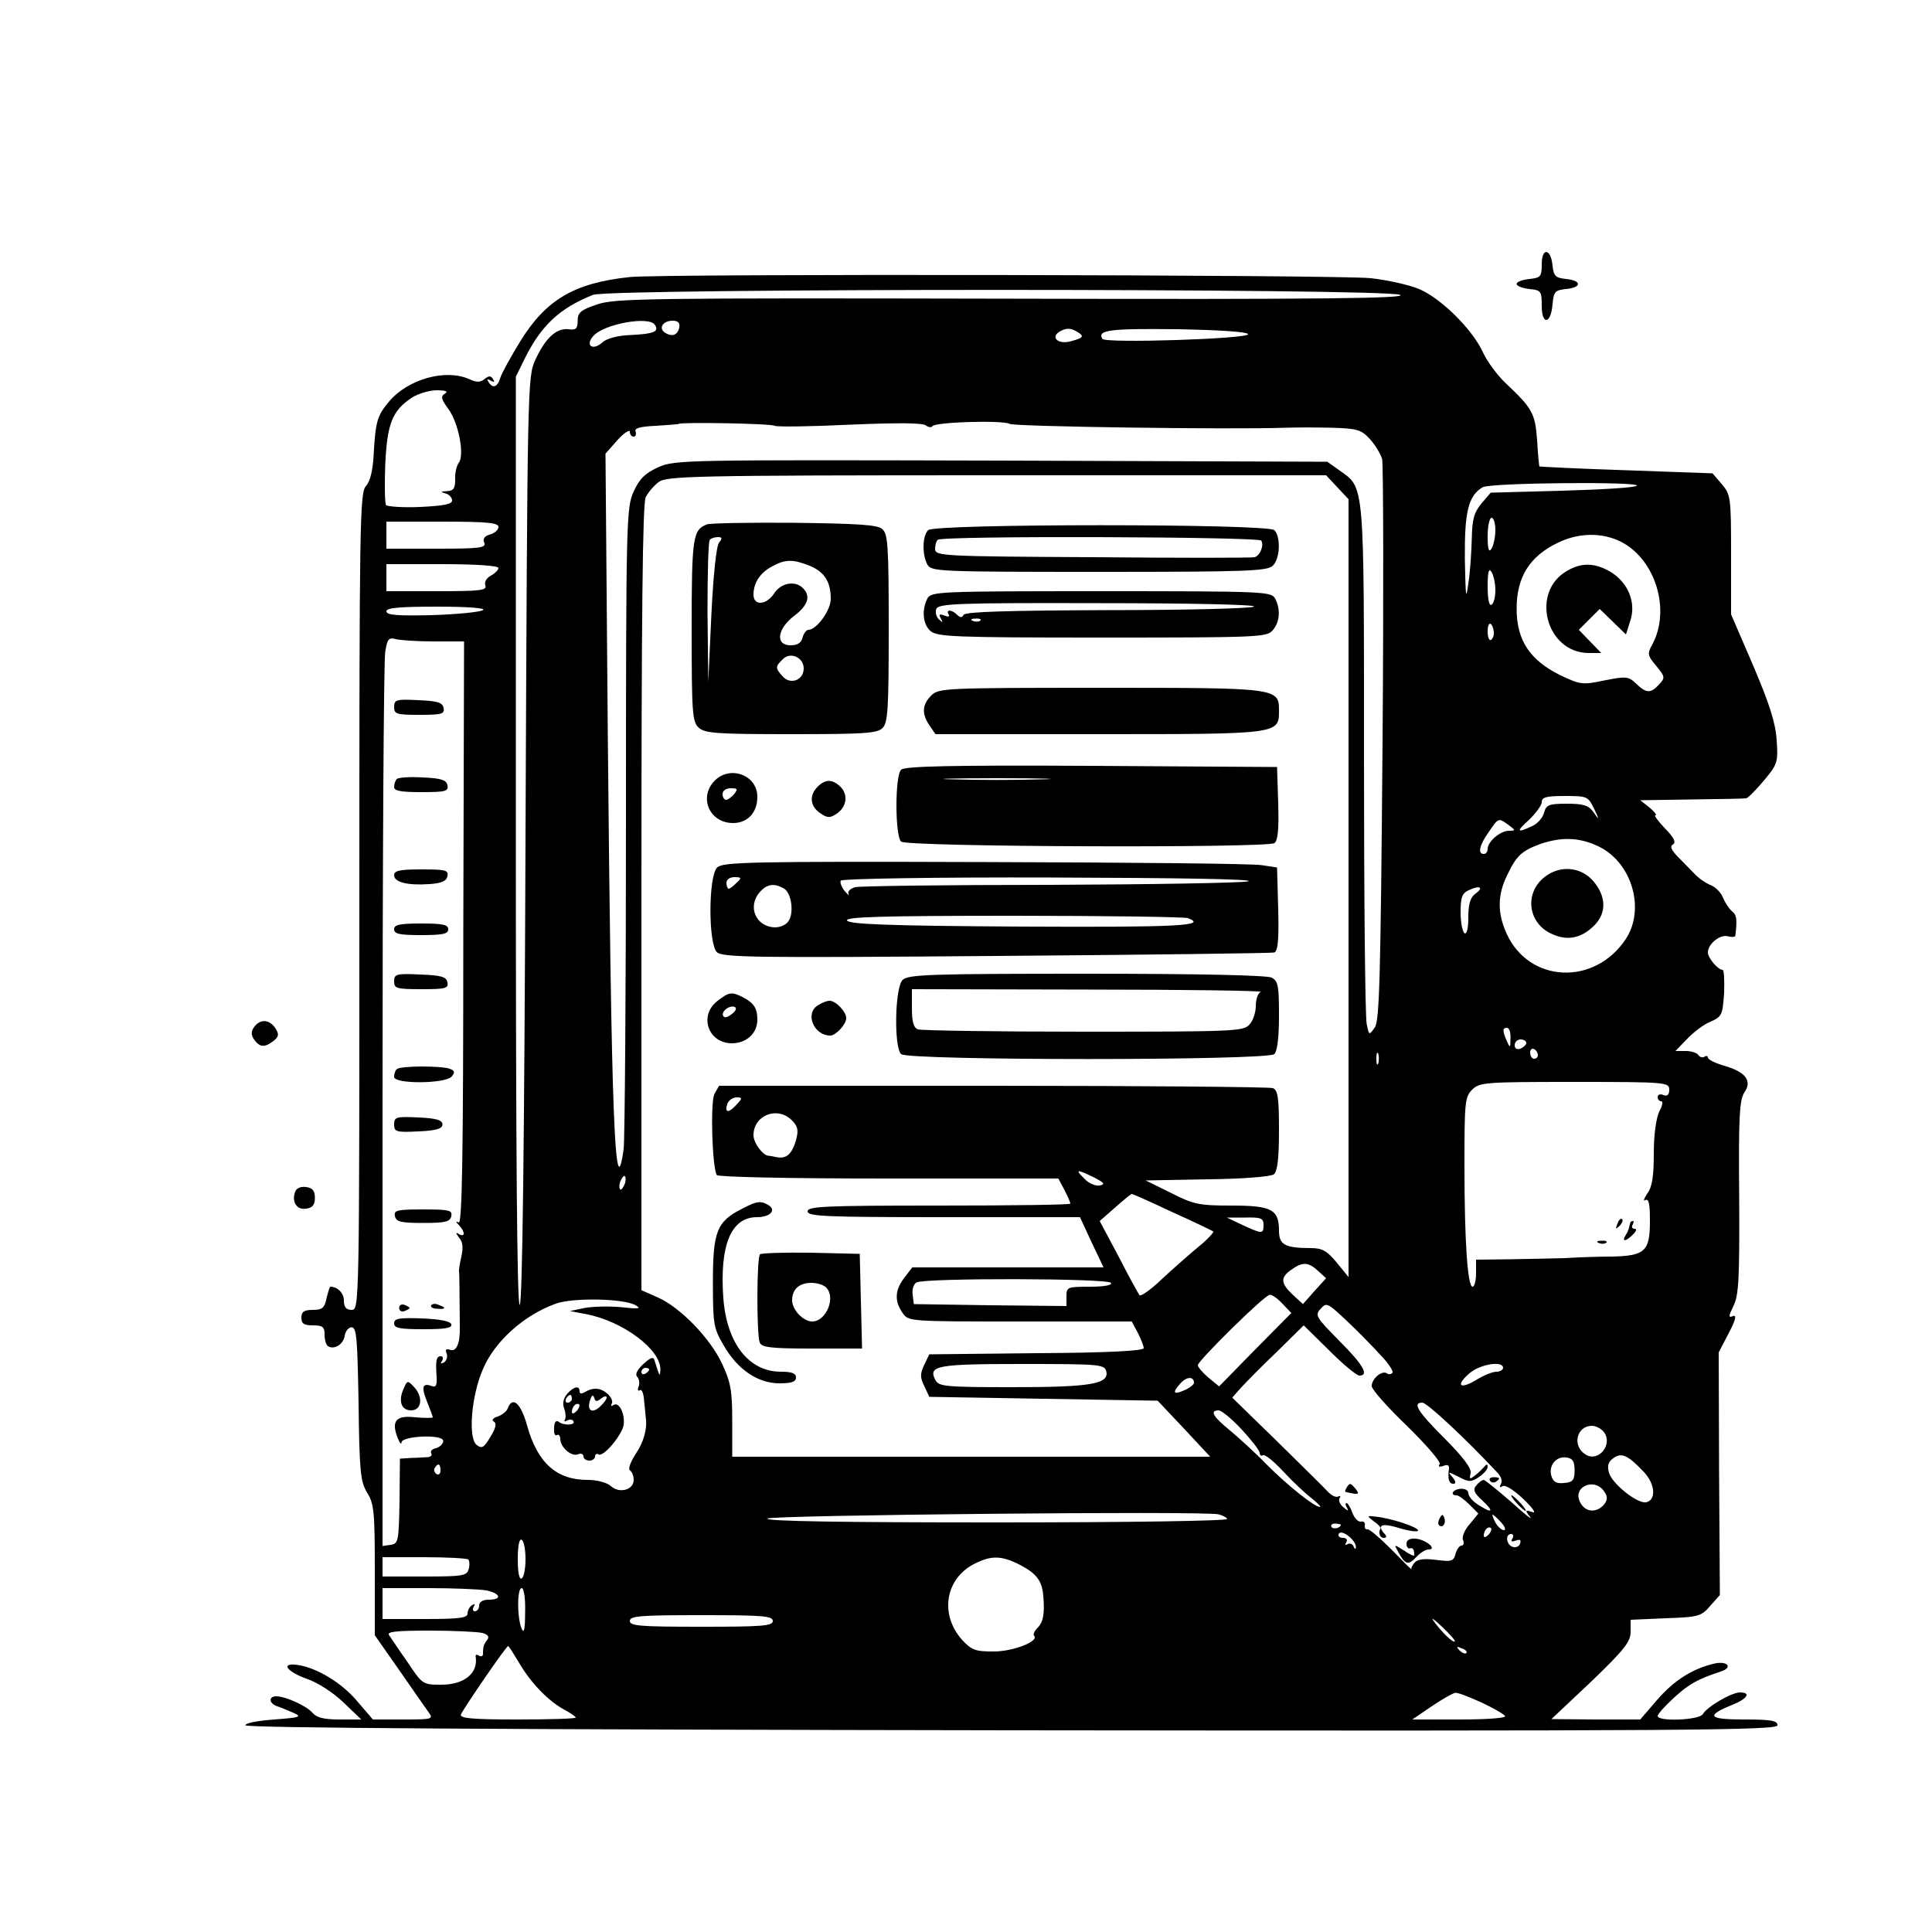 <?xml version="1.0" standalone="no"?>
<!DOCTYPE svg PUBLIC "-//W3C//DTD SVG 20010904//EN"
 "http://www.w3.org/TR/2001/REC-SVG-20010904/DTD/svg10.dtd">
<svg version="1.0" xmlns="http://www.w3.org/2000/svg"
 width="500pt" height="500pt" viewBox="0 0 500 500"
 preserveAspectRatio="xMidYMid meet">

<g transform="translate(0,500) scale(0.1,-0.1)"
fill="#000000" stroke="none">
<path d="M3990 4316 c0 -32 -3 -35 -32 -38 -18 -2 -33 -7 -33 -13 0 -5 15 -11
33 -13 30 -3 32 -5 32 -43 0 -52 24 -48 28 4 3 32 6 36 35 39 41 4 41 22 0 26
-27 3 -32 7 -35 34 -4 45 -28 49 -28 4z"/>
<path d="M1630 4283 c-143 -15 -217 -58 -284 -167 -24 -39 -47 -81 -51 -93 -7
-25 -20 -30 -31 -11 -5 7 -3 8 6 3 9 -5 11 -4 6 4 -6 9 -11 9 -22 0 -11 -9
-21 -9 -40 0 -61 27 -158 0 -207 -58 -31 -37 -35 -51 -40 -138 -2 -40 -9 -69
-20 -81 -16 -17 -17 -97 -17 -1075 0 -1050 0 -1057 -20 -1057 -14 0 -20 7 -20
24 0 19 -16 36 -35 36 -2 0 -6 -14 -10 -30 -5 -25 -11 -30 -36 -30 -22 0 -29
-5 -29 -20 0 -16 7 -20 30 -20 25 0 30 -4 30 -24 0 -14 4 -27 9 -30 16 -10 40
5 43 27 2 12 10 22 18 22 13 0 15 -30 18 -198 2 -176 5 -201 22 -230 18 -28
20 -50 20 -200 l0 -169 63 -90 c34 -49 68 -98 76 -109 13 -18 11 -19 -65 -19
l-79 0 -42 49 c-40 47 -104 85 -152 92 -45 7 -31 -16 21 -35 30 -10 70 -36 97
-62 l46 -44 -56 0 c-41 0 -60 5 -70 17 -15 18 -70 43 -94 43 -21 0 -19 -19 3
-26 9 -3 28 -11 42 -17 22 -10 17 -12 -50 -17 -41 -3 -75 -9 -75 -15 0 -7 669
-11 1983 -13 1758 -2 1982 0 1982 13 0 12 -16 15 -86 15 -92 0 -101 9 -33 37
41 16 52 33 22 33 -22 0 -85 -37 -96 -56 -9 -16 -117 -20 -117 -5 0 5 19 26
43 48 38 35 62 48 120 67 32 10 19 28 -15 21 -57 -13 -105 -43 -150 -95 l-43
-50 -115 0 -115 1 103 97 c86 83 102 103 102 129 l0 31 91 4 c85 3 92 5 115
32 l25 28 -2 314 -1 314 26 50 c18 34 21 48 11 44 -12 -5 -12 -1 1 26 14 27
16 71 15 281 -2 207 1 253 13 271 21 30 5 53 -49 69 -25 7 -45 17 -45 22 0 4
-4 6 -9 2 -5 -3 -12 -1 -16 5 -3 5 -18 10 -32 10 l-27 0 30 31 c16 17 43 38
61 45 29 13 31 17 35 74 1 33 0 60 -4 60 -12 0 -38 31 -38 45 0 22 31 47 51
42 11 -3 19 -2 20 1 5 42 4 54 -9 64 -8 7 -18 23 -23 35 -5 13 -19 27 -31 32
-13 5 -32 18 -43 30 -11 11 -31 32 -44 45 -16 17 -20 26 -11 31 8 5 2 18 -21
41 -18 19 -29 34 -25 34 5 0 -2 9 -15 20 l-24 19 133 2 c72 1 136 2 141 3 4 0
25 21 46 46 35 42 37 47 33 105 -3 45 -19 94 -61 193 l-57 132 0 155 c0 148
-1 155 -24 182 l-24 28 -223 8 c-123 4 -224 9 -225 10 -1 1 -4 32 -6 68 -5 70
-13 83 -82 148 -21 20 -48 56 -59 81 -28 59 -106 136 -162 161 -25 11 -82 24
-127 29 -77 9 -1837 12 -1918 3z m1993 -46 c22 -9 -190 -12 -1000 -10 -952 2
-1032 1 -1078 -15 -42 -14 -50 -21 -50 -42 0 -20 -4 -25 -24 -22 -31 3 -59
-22 -85 -78 -21 -45 -21 -51 -26 -1244 -3 -786 -8 -1200 -15 -1203 -7 -2 -10
402 -10 1200 l0 1202 24 49 c42 84 90 129 176 163 44 17 2048 17 2088 0z
m-1928 -78 c11 -17 -2 -23 -62 -26 -34 -1 -63 -9 -74 -19 -25 -23 -46 -8 -23
17 28 31 145 52 159 28z m63 -6 c-4 -20 -18 -26 -37 -14 -18 12 -5 31 20 31
14 0 19 -6 17 -17z m1032 -13 c17 -11 13 -15 -22 -24 -30 -7 -49 11 -27 25 18
11 30 11 49 -1z m440 -5 c0 -12 -369 -24 -377 -12 -14 23 19 27 193 25 114 -2
184 -7 184 -13z m-2079 -154 c-11 -7 -9 -14 9 -39 27 -36 43 -121 27 -140 -5
-7 -10 -26 -9 -42 0 -24 -4 -30 -21 -31 -17 -1 -18 -2 -4 -6 9 -2 17 -11 17
-18 0 -10 -22 -14 -82 -17 -46 -2 -86 1 -89 5 -3 4 -4 52 -2 105 5 106 18 139
69 173 16 10 45 19 64 19 24 0 31 -3 21 -9z m854 -83 c6 -3 93 -2 195 3 121 5
188 5 196 -2 7 -5 15 -6 17 -2 7 11 184 16 200 6 10 -7 573 -15 712 -10 28 1
83 1 123 0 64 -2 75 -5 97 -29 14 -15 28 -39 32 -52 3 -14 4 -346 1 -737 -5
-611 -8 -716 -20 -734 -15 -21 -15 -21 -21 9 -4 16 -7 325 -7 686 0 725 2 700
-64 747 l-31 22 -843 3 c-821 2 -845 2 -888 -17 -35 -16 -49 -30 -64 -63 -19
-41 -20 -72 -20 -849 0 -443 -3 -827 -6 -853 -23 -162 -32 89 -41 1070 l-6
730 31 35 c17 19 32 28 32 22 0 -7 4 -13 10 -13 5 0 7 6 5 13 -4 9 11 13 52
15 32 2 59 4 60 5 5 5 240 1 248 -5z m1456 -159 l29 -31 0 -1006 0 -1007 -31
38 c-25 30 -37 37 -67 37 -67 0 -82 9 -82 45 0 55 -19 65 -123 65 -84 0 -98 3
-157 33 l-65 32 159 3 c97 1 165 7 173 13 9 8 13 41 13 114 0 85 -3 104 -16
109 -9 3 -335 6 -724 6 l-709 0 -12 -21 c-11 -22 -6 -189 6 -210 4 -5 179 -9
445 -9 l439 0 16 -30 c8 -16 15 -31 15 -35 0 -3 -153 -5 -340 -5 -296 0 -340
-2 -340 -15 0 -13 46 -15 353 -15 l352 0 30 -65 31 -65 -247 0 -248 0 -20 -26
c-25 -32 -27 -61 -5 -92 15 -22 17 -22 304 -22 l289 0 16 -30 c8 -16 15 -34
15 -39 0 -7 -95 -12 -277 -13 l-278 -3 -13 -27 c-11 -23 -11 -33 0 -55 l13
-28 295 -5 296 -5 68 -72 68 -73 -618 0 -619 0 0 93 c0 78 -4 100 -26 147 -31
67 -108 146 -166 172 l-43 19 0 1015 c0 728 3 1021 11 1037 6 12 21 30 33 39
20 16 81 18 874 18 l854 0 29 -31z m775 4 c-4 -5 -91 -10 -193 -13 l-185 -5
-24 -28 c-19 -23 -24 -40 -25 -90 -1 -34 -4 -87 -9 -117 -6 -46 -7 -36 -9 63
-1 123 9 164 46 186 21 12 410 15 399 4z m-366 -115 c0 -18 -5 -40 -10 -48 -7
-11 -10 -2 -10 33 0 26 5 47 10 47 6 0 10 -15 10 -32z m-2580 8 c0 -7 -10 -16
-21 -19 -15 -4 -20 -11 -16 -21 6 -14 -10 -16 -123 -16 l-130 0 0 35 0 35 145
0 c117 0 145 -3 145 -14z m2905 -38 c90 -46 130 -178 80 -268 -12 -22 -11 -27
11 -53 23 -28 24 -31 8 -48 -22 -24 -33 -24 -60 2 -20 19 -26 19 -82 8 -57
-12 -62 -11 -115 14 -78 39 -112 90 -112 172 0 82 34 136 108 171 54 26 114
26 162 2z m-2905 -68 c0 -5 -9 -14 -20 -20 -11 -6 -17 -16 -14 -25 5 -13 -13
-15 -125 -15 l-131 0 0 35 0 35 145 0 c86 0 145 -4 145 -10z m2580 -57 c0 -17
-4 -35 -10 -38 -6 -4 -10 14 -10 47 0 38 3 49 10 38 5 -8 10 -29 10 -47z
m-2620 -52 c-8 -5 -68 -11 -133 -13 -89 -2 -117 0 -117 10 0 9 33 12 133 12
80 0 126 -4 117 -9z m2616 -56 c1 -8 -2 -17 -7 -21 -5 -3 -9 7 -9 22 0 27 12
26 16 -1z m-2743 -25 l78 0 -2 -755 c0 -574 -3 -754 -12 -749 -8 5 -8 2 1 -7
16 -17 16 -32 0 -23 -9 6 -9 3 0 -9 10 -11 11 -26 6 -49 -4 -18 -7 -36 -6 -39
1 -5 1 -30 2 -143 1 -43 -9 -66 -26 -59 -10 3 -12 0 -8 -10 3 -8 0 -18 -7 -23
-8 -4 -10 -3 -5 4 4 7 2 12 -3 12 -12 0 -14 -10 -11 -54 1 -22 -2 -27 -13 -23
-24 9 -27 -3 -12 -40 8 -20 15 -38 15 -41 0 -2 -20 -2 -45 0 -50 6 -63 -9 -46
-53 5 -13 10 -19 10 -12 1 17 108 22 108 4 0 -8 -9 -16 -19 -19 -10 -2 -15 -8
-12 -13 3 -5 -1 -9 -8 -10 -7 0 -26 -2 -43 -2 l-30 -2 -1 -110 c-2 -104 -3
-110 -23 -113 l-21 -3 0 1138 c0 626 3 1155 7 1176 5 33 9 38 27 33 12 -3 56
-6 99 -6z m3002 -432 c15 -31 14 -32 -1 -10 -13 18 -26 22 -69 22 -47 0 -53
-3 -59 -23 -3 -13 -17 -29 -31 -35 -40 -19 -42 -14 -7 17 17 17 32 37 32 45 0
13 12 16 60 16 57 0 60 -1 75 -32z m-221 -43 c19 -14 19 -15 1 -15 -22 0 -55
-28 -55 -47 0 -7 -4 -13 -10 -13 -16 0 -12 22 13 57 25 37 25 37 51 18z m236
-57 c85 -43 118 -163 67 -239 -81 -121 -250 -113 -308 15 -24 53 -24 100 2
152 24 50 37 62 86 80 56 19 103 17 153 -8z m-323 -122 c-12 -9 -17 -27 -17
-60 0 -29 -4 -45 -10 -41 -5 3 -10 28 -10 54 0 40 4 50 23 58 28 13 38 6 14
-11z m92 -373 c0 -25 -1 -26 -9 -8 -12 27 -12 35 0 35 6 0 10 -12 9 -27z m41
-12 c0 -5 -7 -11 -15 -15 -9 -3 -15 0 -15 9 0 8 7 15 15 15 8 0 15 -4 15 -9z
m30 -32 c0 -5 -4 -9 -10 -9 -5 0 -10 7 -10 16 0 8 5 12 10 9 6 -3 10 -10 10
-16z m-413 -21 c-3 -7 -5 -2 -5 12 0 14 2 19 5 13 2 -7 2 -19 0 -25z m753 -68
c0 -13 -5 -18 -15 -14 -8 4 -15 1 -15 -5 0 -6 4 -11 9 -11 6 0 3 -12 -5 -27
-8 -18 -14 -58 -14 -108 0 -59 -4 -87 -17 -104 -9 -14 -11 -21 -5 -17 9 5 12
-9 12 -53 0 -79 -12 -91 -98 -93 -37 0 -92 -2 -122 -4 -30 -1 -94 -2 -142 -3
l-88 -1 0 -35 c0 -19 -4 -35 -9 -35 -13 0 -21 118 -21 313 0 164 1 178 20 197
19 19 33 20 265 20 237 0 245 -1 245 -20z m-2415 -40 c-20 -22 -31 -20 -22 5
4 8 14 15 23 15 16 0 16 -2 -1 -20z m144 -39 c16 -16 18 -26 11 -52 -11 -36
-24 -48 -49 -44 -9 2 -19 4 -23 4 -15 2 -38 34 -38 53 0 52 62 76 99 39z m782
-148 c27 -14 30 -18 15 -21 -10 -2 -28 5 -39 17 -26 25 -21 26 24 4z m-1215
-19 c-4 -9 -9 -15 -11 -12 -3 3 -3 13 1 22 4 9 9 15 11 12 3 -3 3 -13 -1 -22z
m1418 -71 c56 -25 103 -48 106 -50 2 -2 -15 -21 -40 -41 -24 -20 -67 -58 -95
-84 -27 -26 -53 -44 -56 -40 -3 4 -28 49 -54 100 l-49 92 40 35 c21 19 41 35
43 35 3 0 50 -21 105 -47z m236 -33 c0 -24 -3 -24 -55 0 l-40 19 48 0 c41 1
47 -2 47 -19z m141 -119 l21 -19 -30 -33 -30 -34 -26 24 c-32 30 -33 45 -4 65
29 21 44 20 69 -3z m-536 -31 c4 -6 -17 -10 -54 -10 -59 0 -61 -1 -61 -25 l0
-25 -197 2 -198 3 -3 24 c-2 13 2 28 10 32 19 12 495 11 503 -1z m444 -54 l23
-24 -94 -95 -93 -95 -28 23 c-15 13 -27 27 -27 32 0 11 173 182 186 182 6 1
21 -10 33 -23z m-1674 -4 c16 -9 8 -10 -37 -5 -31 3 -73 2 -95 -2 l-38 -8 42
-8 c95 -18 194 -92 192 -144 -1 -20 -2 -18 -15 24 -3 11 -10 8 -29 -9 -16 -15
-22 -27 -16 -33 5 -5 7 -16 4 -25 -4 -8 -2 -13 3 -10 5 4 10 -9 11 -28 2 -19
4 -37 4 -41 5 -30 -5 -65 -26 -96 -13 -20 -20 -39 -15 -42 6 -4 10 -15 10 -25
0 -26 -37 -36 -59 -16 -10 9 -35 16 -60 16 -81 0 -130 44 -157 141 -16 58 -38
77 -50 44 -3 -8 -15 -17 -26 -21 -13 -4 -16 -9 -10 -13 8 -5 5 -17 -9 -40 -17
-28 -22 -31 -36 -20 -22 19 -13 128 17 196 30 71 105 139 188 169 43 16 176
14 207 -4z m1926 -127 c21 -21 35 -43 33 -47 -3 -5 -10 -6 -15 -2 -13 8 -39
-14 -39 -33 0 -9 41 -55 91 -103 50 -49 88 -93 85 -99 -5 -7 -1 -8 9 -5 11 5
16 2 15 -7 -4 -26 0 -39 11 -39 8 0 7 6 -2 17 -13 15 -12 15 16 1 26 -14 32
-14 52 -1 13 9 23 20 23 27 0 7 -3 7 -8 1 -4 -5 -15 -16 -24 -23 -14 -11 -16
-11 -12 5 3 12 -18 41 -70 93 -68 68 -81 90 -55 90 12 0 111 -92 195 -182 9
-9 13 -22 8 -29 -4 -8 -3 -10 5 -5 6 4 29 -10 54 -34 25 -24 34 -38 22 -33
-18 6 -19 5 -5 -13 8 -10 -14 7 -49 39 -36 31 -68 57 -71 57 -4 0 -13 -6 -19
-14 -10 -11 -6 -20 16 -40 31 -29 25 -34 -12 -10 -14 9 -25 22 -25 30 0 7 -9
12 -20 11 -20 -1 -29 -17 -10 -17 5 0 20 -11 33 -24 l23 -23 -22 -27 c-13 -14
-21 -33 -18 -41 4 -8 2 -15 -4 -15 -5 0 -12 -10 -15 -21 -5 -20 -11 -21 -50
-16 -31 4 -48 2 -56 -7 -6 -7 -10 -15 -8 -17 1 -3 -22 20 -52 51 -30 30 -58
54 -62 52 -5 -1 -8 4 -7 10 2 7 -3 12 -10 10 -7 -1 -17 9 -22 23 -5 14 -12 25
-15 25 -4 0 -3 -6 1 -12 5 -9 3 -9 -9 1 -9 7 -14 18 -10 24 3 5 2 7 -4 4 -5
-3 -16 2 -25 11 -8 9 -68 68 -132 131 l-117 114 23 26 c13 14 54 56 93 93 l69
68 66 -65 c36 -36 71 -65 78 -65 26 0 10 28 -52 90 -60 61 -64 66 -48 83 15
17 18 15 66 -30 28 -26 67 -66 87 -88z m-708 -44 c8 -33 -41 -41 -244 -41
-173 0 -189 2 -198 18 -20 38 3 42 225 42 201 0 212 -1 217 -19z m1027 9 c0
-5 -8 -10 -17 -10 -10 0 -33 -9 -52 -21 -43 -26 -55 -15 -18 17 28 24 87 33
87 14z m-2210 -4 c0 -3 -4 -8 -10 -11 -5 -3 -10 -1 -10 4 0 6 5 11 10 11 6 0
10 -2 10 -4z m1410 -35 c0 -4 -11 -13 -25 -19 -29 -13 -32 -6 -9 19 16 17 34
17 34 0z m124 -121 c25 -27 46 -54 46 -60 0 -6 4 -9 9 -6 4 3 28 -16 52 -42
24 -26 57 -57 73 -69 16 -13 26 -23 22 -23 -14 0 -82 54 -137 109 -30 31 -74
71 -97 90 -43 35 -52 51 -28 51 7 0 34 -22 60 -50z m936 -5 c26 -32 -13 -81
-47 -59 -35 22 -23 74 17 74 10 0 23 -7 30 -15z m103 -103 c31 -32 34 -74 7
-80 -23 -4 -89 49 -96 77 -5 17 -2 28 11 37 21 16 38 8 78 -34z m-178 3 c0
-25 -4 -31 -27 -33 -19 -2 -28 2 -33 18 -8 27 12 52 39 48 16 -2 21 -10 21
-33z m-2935 -1 c0 -8 -5 -12 -10 -9 -6 4 -8 11 -5 16 9 14 15 11 15 -7z m3013
-56 c8 -12 7 -21 -2 -32 -19 -22 -48 -20 -61 5 -23 41 38 68 63 27z m-977 -69
c3 -5 -253 -9 -597 -9 -399 0 -600 3 -593 10 9 9 1125 20 1167 11 9 -2 20 -7
23 -12z m709 -9 c10 -11 13 -20 7 -20 -6 0 -16 9 -22 20 -6 11 -9 20 -7 20 2
0 12 -9 22 -20z m-415 -6 c0 -8 -19 -13 -24 -6 -3 5 1 9 9 9 8 0 15 -2 15 -3z
m382 -26 c-7 -7 -12 -8 -12 -2 0 14 12 26 19 19 2 -3 -1 -11 -7 -17z m-343
-32 c0 -6 -3 -6 -6 2 -2 6 -10 9 -15 6 -7 -4 -8 -2 -4 4 4 7 1 12 -9 12 -9 0
-13 5 -10 11 8 12 45 -18 44 -35z m405 22 c-5 -7 -2 -9 9 -5 11 4 14 2 11 -8
-3 -8 -12 -11 -20 -8 -16 6 -19 33 -3 33 5 0 7 -5 3 -12z m-2554 -53 c0 -24
-4 -47 -10 -50 -6 -4 -10 15 -10 50 0 35 4 54 10 50 6 -3 10 -26 10 -50z
m-148 -1 c3 -3 4 -14 1 -25 -5 -17 -15 -19 -114 -19 l-109 0 0 25 0 25 108 0
c60 0 111 -3 114 -6z m1428 -14 c42 -22 57 -41 60 -80 4 -46 0 -68 -15 -83 -8
-8 -12 -17 -9 -20 15 -14 -53 -41 -104 -41 -48 0 -57 3 -83 31 -57 65 -43 156
31 195 45 23 71 23 120 -2z m-1381 -66 c37 -8 41 -24 6 -24 -16 0 -25 -6 -25
-15 0 -8 -5 -15 -11 -15 -5 0 -7 5 -3 12 4 7 3 8 -4 4 -7 -4 -12 -14 -12 -22
0 -11 -21 -14 -110 -14 l-110 0 0 40 0 40 119 0 c65 0 133 -3 150 -6z m100
-56 c0 -45 -3 -57 -9 -43 -12 28 -12 105 0 105 6 0 10 -27 9 -62z m641 -23 c0
-13 -27 -15 -185 -15 -158 0 -185 2 -185 15 0 13 27 15 185 15 158 0 185 -2
185 -15z m1765 -53 c-4 -5 -34 24 -55 53 -8 11 2 4 22 -15 20 -19 35 -36 33
-38z m-2517 22 c15 -4 19 -10 13 -18 -9 -11 -11 -17 -11 -37 0 -5 -5 -7 -10
-4 -6 4 -10 3 -9 -2 7 -43 -29 -73 -89 -73 -48 0 -49 1 -87 58 -22 31 -43 63
-48 70 -7 9 15 12 104 12 63 0 124 -3 137 -6z m97 -80 c30 -51 77 -99 118
-120 15 -8 27 -17 27 -19 0 -3 -68 -5 -151 -5 -117 0 -150 3 -146 13 6 15 117
177 122 177 2 0 15 -21 30 -46z m2450 28 c-3 -3 -11 0 -18 7 -9 10 -8 11 6 5
10 -3 15 -9 12 -12z m39 -128 c30 -14 58 -30 61 -35 4 -5 -43 -9 -117 -9
l-123 0 50 34 c28 19 55 34 61 35 7 1 37 -11 68 -25z"/>
<path d="M1830 3643 c-37 -14 -40 -31 -40 -273 0 -217 2 -238 18 -253 16 -15
48 -17 240 -17 187 0 223 2 236 16 14 13 16 51 16 258 0 214 -2 245 -17 257
-12 11 -65 14 -227 16 -116 1 -218 -1 -226 -4z m31 -47 c-7 -8 -15 -84 -20
-187 l-8 -174 -2 181 c0 99 2 184 6 187 3 4 13 7 21 7 11 0 12 -3 3 -14z m234
-60 c39 -16 55 -42 55 -86 0 -30 -37 -80 -58 -80 -5 0 -12 -9 -15 -20 -3 -14
-14 -20 -31 -20 -40 0 -35 42 9 76 36 27 44 51 23 72 -20 20 -56 14 -74 -13
-20 -31 -54 -34 -54 -4 0 30 17 57 48 73 34 19 54 19 97 2z m-15 -266 c0 -30
-34 -43 -54 -21 -20 22 -20 26 0 45 19 20 54 5 54 -24z"/>
<path d="M2402 3628 c-15 -15 -16 -63 -2 -89 10 -18 26 -19 445 -19 381 0 435
2 449 16 19 18 21 75 4 92 -17 17 -879 17 -896 0z m862 -27 c8 -12 -3 -39 -17
-43 -7 -2 -195 -2 -419 0 -386 2 -408 3 -408 21 0 10 3 21 7 24 10 11 831 8
837 -2z"/>
<path d="M2400 3451 c-15 -30 -12 -66 8 -84 17 -15 62 -17 444 -17 399 0 426
1 441 18 19 21 22 54 7 83 -10 18 -26 19 -450 19 -424 0 -440 -1 -450 -19z
m845 -21 c-11 -5 -183 -9 -382 -9 -249 -1 -364 -4 -369 -12 -4 -8 -9 -8 -17 0
-14 14 -30 14 -22 1 4 -6 -1 -7 -11 -3 -13 5 -15 3 -9 -8 6 -11 5 -11 -5 -2
-7 6 -10 19 -7 27 6 14 54 16 424 15 243 0 410 -4 398 -9z m-708 -36 c-3 -3
-12 -4 -19 -1 -8 3 -5 6 6 6 11 1 17 -2 13 -5z"/>
<path d="M2410 3200 c-24 -24 -25 -48 -4 -78 l15 -22 422 0 c466 0 467 0 467
60 0 60 -1 60 -462 60 -405 0 -419 -1 -438 -20z"/>
<path d="M2332 3008 c-16 -16 -16 -170 0 -186 14 -14 944 -17 966 -4 9 6 12
34 10 103 l-3 94 -480 3 c-366 2 -484 -1 -493 -10z m361 -25 c-62 -2 -164 -2
-225 0 -62 1 -12 3 112 3 124 0 174 -2 113 -3z"/>
<path d="M1850 2980 c-43 -43 -14 -110 47 -110 38 0 63 27 63 68 0 56 -70 82
-110 42z m50 -35 c-7 -8 -16 -15 -21 -15 -5 0 -9 7 -9 15 0 9 9 15 21 15 18 0
19 -2 9 -15z"/>
<path d="M2116 2964 c-22 -22 -20 -50 6 -68 19 -13 25 -14 43 -2 26 17 31 49
10 70 -21 20 -39 20 -59 0z"/>
<path d="M1856 2755 c-23 -23 -23 -196 -1 -219 14 -14 95 -15 723 -10 389 3
713 7 720 9 9 4 12 31 10 112 l-3 108 -40 6 c-22 4 -344 7 -716 8 -612 2 -678
0 -693 -14z m50 -40 c-8 -8 -17 -15 -20 -15 -3 0 -6 7 -6 15 0 9 9 15 21 15
18 0 19 -2 5 -15z m1324 4 c-19 -4 -251 -8 -514 -9 -264 0 -490 -3 -503 -6
-13 -4 -20 -11 -17 -18 3 -6 -1 -2 -10 8 -8 10 -13 23 -10 27 3 5 249 9 547 8
324 -1 528 -4 507 -10z m-1202 -18 c21 -11 28 -67 11 -87 -6 -8 -21 -14 -33
-14 -50 1 -73 54 -39 92 18 20 36 23 61 9z m1046 -77 c53 -20 -23 -24 -431
-22 -346 2 -447 6 -451 16 -3 9 88 12 431 12 240 0 442 -3 451 -6z"/>
<path d="M2336 2464 c-20 -19 -23 -173 -4 -192 17 -17 949 -17 966 0 8 8 12
45 12 100 0 76 -2 89 -19 98 -13 6 -182 10 -480 10 -404 0 -461 -2 -475 -16z
m927 -31 c-7 -2 -13 -19 -13 -36 0 -17 -7 -39 -17 -49 -15 -17 -42 -18 -429
-18 -227 0 -419 3 -428 6 -12 4 -16 20 -16 55 l0 49 458 -1 c251 0 451 -3 445
-6z"/>
<path d="M1856 2409 c-48 -38 -23 -109 38 -109 38 0 66 26 66 61 0 30 -9 43
-37 58 -30 15 -36 14 -67 -10z m37 -34 c-12 -9 -19 -10 -22 -3 -4 12 20 29 32
21 4 -3 0 -11 -10 -18z"/>
<path d="M2118 2399 c-36 -20 -13 -79 31 -79 14 0 41 29 41 45 0 17 -27 45
-43 45 -7 0 -20 -5 -29 -11z"/>
<path d="M1921 1872 c-66 -33 -76 -59 -76 -190 0 -110 2 -120 28 -164 36 -63
89 -98 144 -98 32 0 43 4 43 15 0 11 -11 15 -39 15 -83 0 -140 73 -149 190
-10 138 20 210 87 210 34 0 51 18 30 31 -20 12 -30 11 -68 -9z"/>
<path d="M1967 1754 c-9 -9 -9 -206 -1 -228 5 -13 27 -16 135 -16 l130 0 -3
123 -3 122 -126 3 c-69 1 -128 -1 -132 -4z m171 -86 c26 -26 0 -88 -36 -88
-23 0 -52 30 -52 55 0 28 18 45 50 45 14 0 31 -5 38 -12z"/>
<path d="M4058 3524 c-99 -53 -58 -214 54 -214 l32 0 -29 30 -29 30 27 27 27
27 34 -33 34 -33 11 35 c16 47 -5 99 -51 127 -39 23 -73 25 -110 4z"/>
<path d="M1020 3170 c0 -18 6 -20 66 -20 57 0 65 2 62 18 -3 14 -16 18 -66 20
-57 3 -62 1 -62 -18z"/>
<path d="M1027 2984 c-4 -4 -7 -13 -7 -21 0 -10 18 -13 71 -13 62 0 70 2 67
18 -3 13 -15 18 -64 20 -33 2 -63 0 -67 -4z"/>
<path d="M1020 2735 c0 -18 34 -27 91 -23 32 2 45 8 47 21 3 15 -5 17 -67 17
-56 0 -71 -3 -71 -15z"/>
<path d="M1020 2595 c0 -12 14 -15 70 -15 56 0 70 3 70 15 0 12 -14 15 -70 15
-56 0 -70 -3 -70 -15z"/>
<path d="M1020 2460 c0 -18 6 -20 71 -20 62 0 70 2 67 18 -3 14 -16 18 -71 20
-62 3 -67 1 -67 -18z"/>
<path d="M1027 2233 c-4 -3 -7 -12 -7 -20 0 -19 133 -18 149 1 9 11 8 15 -5
20 -21 8 -129 8 -137 -1z"/>
<path d="M1020 2090 c0 -19 5 -21 63 -18 47 2 62 7 62 18 0 11 -15 16 -62 18
-58 3 -63 1 -63 -18z"/>
<path d="M1022 1853 c3 -15 15 -18 73 -18 58 0 70 3 73 18 3 15 -6 17 -73 17
-67 0 -76 -2 -73 -17z"/>
<path d="M1033 1615 c0 -7 6 -11 14 -8 7 3 13 6 13 8 0 2 -6 5 -13 8 -8 3 -14
-1 -14 -8z"/>
<path d="M1116 1622 c-3 -4 4 -9 15 -9 23 -2 25 3 4 10 -8 4 -16 3 -19 -1z"/>
<path d="M1020 1575 c0 -12 14 -15 76 -15 56 0 75 3 72 13 -3 8 -30 13 -76 15
-60 2 -72 0 -72 -13z"/>
<path d="M1045 1407 c-15 -32 -7 -57 19 -57 27 0 32 34 8 60 -17 18 -18 18
-27 -3z"/>
<path d="M3997 2730 c-52 -41 -43 -118 17 -146 41 -20 78 -13 112 21 32 32 31
75 -2 114 -32 38 -87 43 -127 11z"/>
<path d="M4186 1833 c-6 -14 -5 -15 5 -6 7 7 10 15 7 18 -3 3 -9 -2 -12 -12z"/>
<path d="M4219 1835 c-1 -3 -2 -8 -3 -12 -1 -5 -5 -14 -9 -20 -11 -18 1 -16
19 2 9 9 11 15 4 15 -6 0 -8 5 -5 10 3 6 4 10 1 10 -3 0 -7 -2 -7 -5z"/>
<path d="M4138 1783 c7 -3 16 -2 19 1 4 3 -2 6 -13 5 -11 0 -14 -3 -6 -6z"/>
<path d="M1468 1393 c-10 -12 -13 -25 -8 -38 4 -11 5 -24 2 -29 -3 -5 0 -6 6
-2 6 3 13 3 16 -2 6 -11 -26 -12 -39 -1 -6 4 -11 -2 -11 -17 -1 -13 2 -21 7
-18 5 3 9 -2 9 -10 0 -21 28 -46 45 -40 8 4 15 1 15 -5 0 -6 7 -11 15 -11 8 0
15 5 15 11 0 5 4 8 9 5 12 -8 60 49 65 76 4 29 -12 61 -26 52 -6 -4 -8 -3 -5
3 4 6 -1 17 -11 26 -18 16 -37 17 -59 4 -8 -5 -13 -4 -13 2 0 16 -15 13 -32
-6z m12 -13 c0 -5 -5 -10 -11 -10 -5 0 -7 5 -4 10 3 6 8 10 11 10 2 0 4 -4 4
-10z m76 1 c8 6 14 7 14 2 0 -5 -9 -16 -19 -25 -21 -18 -33 -6 -23 21 4 11 7
12 10 3 3 -10 7 -10 18 -1z m-64 -33 c-7 -7 -12 -8 -12 -2 0 6 3 14 7 17 3 4
9 5 12 2 2 -3 -1 -11 -7 -17z"/>
<path d="M3856 1168 c3 -5 10 -6 15 -3 13 9 11 12 -6 12 -8 0 -12 -4 -9 -9z"/>
<path d="M3485 1150 c-3 -5 -5 -10 -3 -11 33 -8 38 -7 27 7 -14 17 -16 17 -24
4z"/>
<path d="M3925 1110 c10 -11 20 -20 23 -20 3 0 -3 9 -13 20 -10 11 -20 20 -23
20 -3 0 3 -9 13 -20z"/>
<path d="M3555 1063 c11 -7 19 -16 18 -18 -7 -12 -2 -25 8 -25 8 0 9 4 0 13
-18 22 -3 26 45 11 24 -7 44 -9 44 -5 0 9 -70 32 -110 36 -23 3 -23 2 -5 -12z"/>
<path d="M3726 1071 c-4 -7 -5 -15 -2 -18 9 -9 19 4 14 18 -4 11 -6 11 -12 0z"/>
<path d="M3640 1005 c0 -8 4 -14 9 -12 8 2 11 -3 11 -18 0 -3 -12 2 -26 12
-27 17 -27 17 -15 -4 17 -32 26 -35 46 -13 10 11 24 20 32 20 24 0 -7 26 -34
28 -15 1 -23 -4 -23 -13z"/>
<path d="M660 2345 c-10 -12 -11 -21 -4 -33 15 -22 27 -24 49 -8 16 12 18 18
9 33 -15 24 -38 27 -54 8z"/>
<path d="M764 1916 c-10 -26 4 -48 28 -44 17 2 23 10 23 28 0 18 -6 26 -23 28
-13 2 -25 -3 -28 -12z"/>
</g>
</svg>
